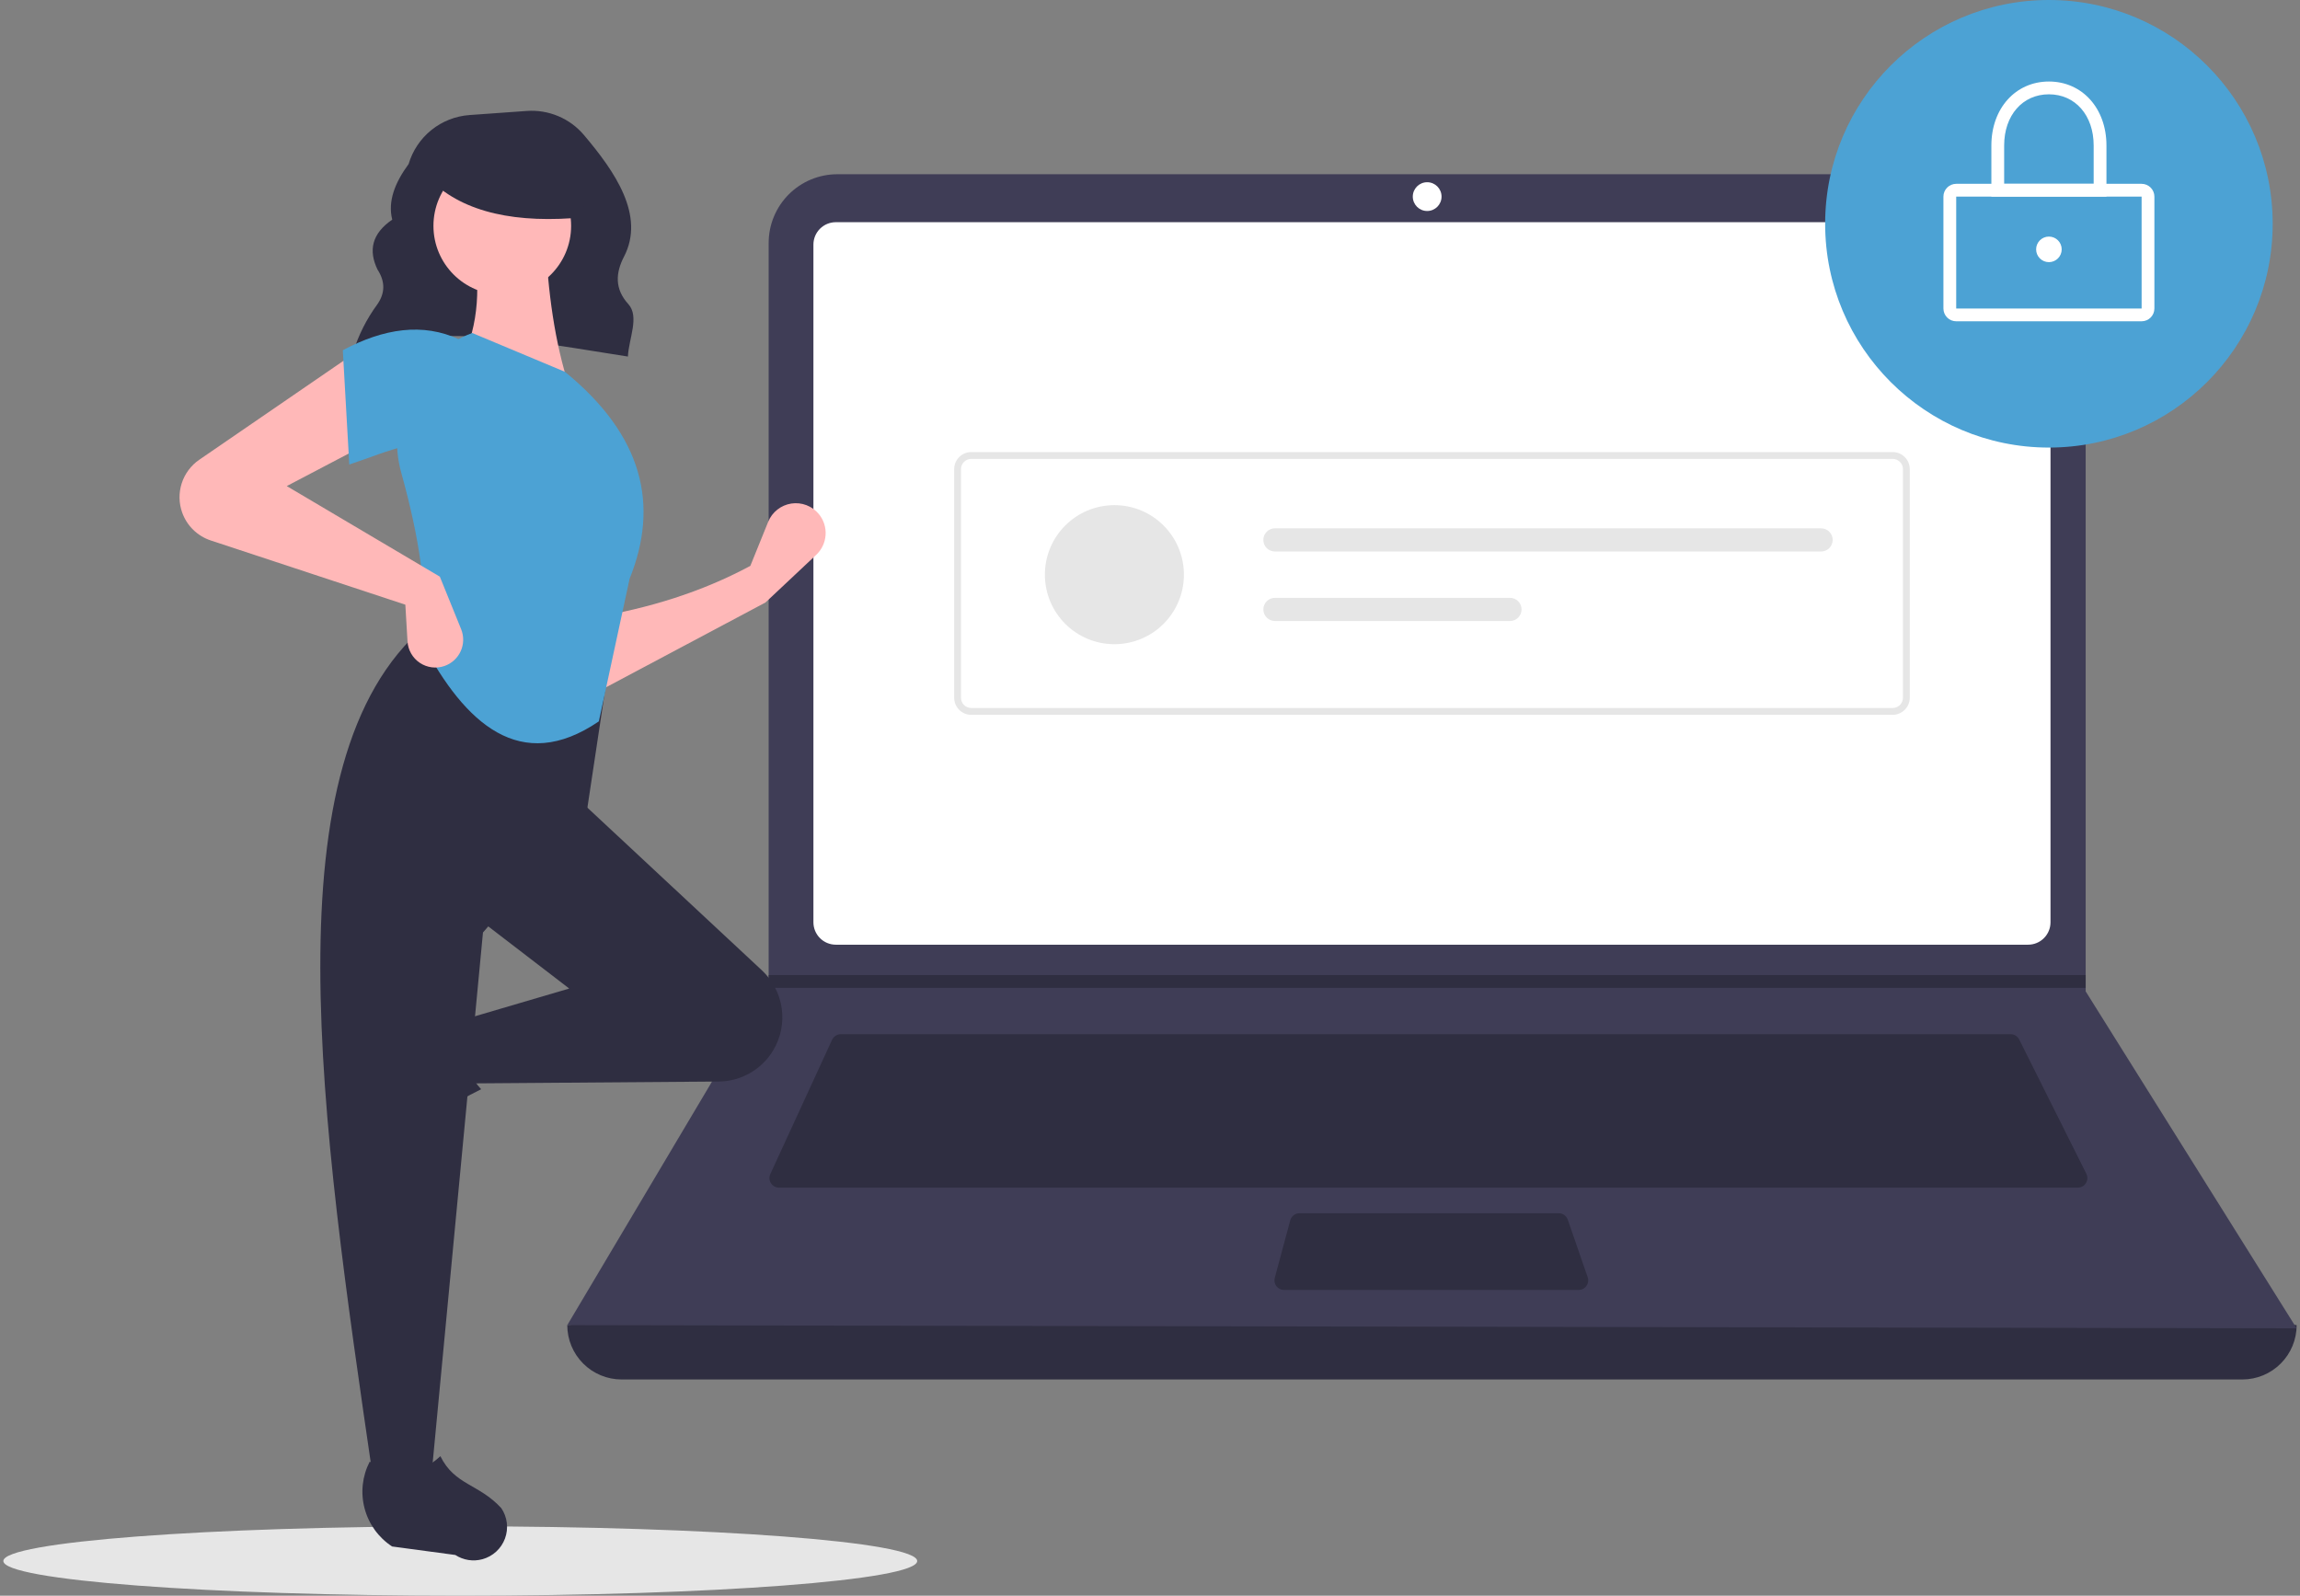 <svg width="343" height="238" viewBox="0 0 343 238" fill="none" xmlns="http://www.w3.org/2000/svg">
<rect x="0" y="0" width="343" height="238" fill="#808080" stroke="none"/>
<g clip-path="url(#clip0_377_3499)">
<path d="M68.641 238C106.275 238 136.782 235.682 136.782 232.824C136.782 229.965 106.275 227.647 68.641 227.647C31.008 227.647 0.5 229.965 0.5 232.824C0.5 235.682 31.008 238 68.641 238Z" fill="#E6E6E6"/>
<path d="M52.586 52.808C64.445 47.763 79.215 50.959 93.639 53.178C93.773 50.491 95.4 47.222 93.696 45.347C91.626 43.07 91.816 40.678 93.062 38.271C96.248 32.118 91.683 25.57 87.074 20.126C86.035 18.901 84.722 17.939 83.242 17.318C81.762 16.697 80.156 16.433 78.554 16.549L70.016 17.159C67.939 17.308 65.956 18.087 64.333 19.393C62.711 20.7 61.526 22.471 60.937 24.469C58.898 27.242 57.807 30.008 58.494 32.759C55.44 34.847 54.927 37.366 56.299 40.207C57.463 41.995 57.45 43.736 56.246 45.429C54.665 47.587 53.454 49.993 52.662 52.549L52.586 52.808Z" fill="#2F2E41"/>
<path d="M334.396 205.747H92.703C90.553 205.747 88.492 204.893 86.972 203.373C85.452 201.853 84.598 199.791 84.598 197.641C172.212 187.457 258.179 187.457 342.5 197.641C342.5 199.791 341.646 201.853 340.126 203.373C338.607 204.893 336.545 205.747 334.396 205.747Z" fill="#2F2E41"/>
<path d="M342.5 198.118L84.598 197.641L114.488 147.337L114.631 147.099V36.233C114.631 34.888 114.896 33.555 115.411 32.312C115.926 31.069 116.68 29.939 117.632 28.988C118.583 28.036 119.712 27.281 120.955 26.766C122.198 26.252 123.53 25.986 124.876 25.987H300.792C302.138 25.986 303.47 26.252 304.713 26.766C305.956 27.281 307.085 28.036 308.037 28.988C308.988 29.939 309.743 31.069 310.257 32.312C310.772 33.555 311.037 34.888 311.037 36.233V147.861L342.5 198.118Z" fill="#3F3D56"/>
<path d="M124.642 33.139C123.757 33.14 122.909 33.492 122.284 34.118C121.658 34.743 121.306 35.592 121.305 36.477V137.562C121.306 138.447 121.658 139.295 122.284 139.921C122.909 140.547 123.757 140.899 124.642 140.9H302.456C303.341 140.899 304.189 140.547 304.814 139.921C305.44 139.295 305.792 138.447 305.793 137.562V36.477C305.792 35.592 305.44 34.743 304.814 34.118C304.189 33.492 303.341 33.14 302.456 33.139H124.642Z" fill="white"/>
<path d="M125.387 154.251C125.114 154.251 124.846 154.33 124.616 154.477C124.386 154.625 124.203 154.835 124.088 155.083L114.878 175.11C114.778 175.328 114.734 175.567 114.75 175.807C114.767 176.046 114.844 176.277 114.973 176.479C115.102 176.681 115.28 176.847 115.491 176.963C115.701 177.078 115.937 177.138 116.177 177.138H309.859C310.102 177.138 310.342 177.076 310.555 176.957C310.768 176.838 310.947 176.667 311.075 176.46C311.203 176.252 311.276 176.015 311.287 175.772C311.298 175.528 311.247 175.286 311.137 175.068L301.127 155.041C301.008 154.803 300.826 154.603 300.6 154.463C300.374 154.324 300.113 154.25 299.848 154.251H125.387Z" fill="#2F2E41"/>
<path d="M212.834 31.47C214.019 31.47 214.979 30.509 214.979 29.324C214.979 28.139 214.019 27.179 212.834 27.179C211.649 27.179 210.689 28.139 210.689 29.324C210.689 30.509 211.649 31.47 212.834 31.47Z" fill="white"/>
<path d="M193.797 180.953C193.483 180.953 193.177 181.057 192.928 181.248C192.678 181.439 192.498 181.707 192.416 182.011L190.106 190.594C190.049 190.806 190.041 191.028 190.084 191.243C190.126 191.459 190.218 191.662 190.352 191.836C190.485 192.01 190.657 192.151 190.854 192.249C191.051 192.346 191.267 192.396 191.487 192.396H235.422C235.65 192.396 235.875 192.342 236.078 192.237C236.28 192.133 236.455 191.981 236.587 191.795C236.719 191.61 236.805 191.395 236.838 191.169C236.87 190.943 236.848 190.713 236.773 190.498L233.803 181.915C233.706 181.634 233.523 181.39 233.281 181.218C233.039 181.045 232.749 180.953 232.452 180.953H193.797Z" fill="#2F2E41"/>
<path d="M311.037 145.43V147.337H114.488L114.636 147.099V145.43H311.037Z" fill="#2F2E41"/>
<path d="M305.555 66.755C323.984 66.755 338.925 51.811 338.925 33.377C338.925 14.944 323.984 0 305.555 0C287.125 0 272.185 14.944 272.185 33.377C272.185 51.811 287.125 66.755 305.555 66.755Z" fill="#4CA2D4"/>
<path d="M319.379 47.92H291.73C291.225 47.92 290.74 47.719 290.382 47.361C290.025 47.004 289.824 46.519 289.823 46.013V29.324C289.824 28.819 290.025 28.334 290.382 27.976C290.74 27.619 291.225 27.418 291.73 27.417H319.379C319.885 27.418 320.37 27.619 320.727 27.976C321.085 28.334 321.286 28.819 321.286 29.324V46.013C321.286 46.519 321.085 47.004 320.727 47.361C320.37 47.719 319.885 47.92 319.379 47.92ZM291.73 29.324V46.013H319.381L319.379 29.324L291.73 29.324Z" fill="white"/>
<path d="M314.136 29.324H296.974V21.695C296.974 16.169 300.583 12.159 305.555 12.159C310.527 12.159 314.136 16.169 314.136 21.695L314.136 29.324ZM298.881 27.417H312.229V21.695C312.229 17.203 309.484 14.066 305.555 14.066C301.625 14.066 298.881 17.203 298.881 21.695L298.881 27.417Z" fill="white"/>
<path d="M305.555 39.099C306.608 39.099 307.462 38.245 307.462 37.192C307.462 36.139 306.608 35.285 305.555 35.285C304.502 35.285 303.648 36.139 303.648 37.192C303.648 38.245 304.502 39.099 305.555 39.099Z" fill="white"/>
<path d="M282.26 106.613H144.839C144.164 106.612 143.517 106.343 143.04 105.866C142.563 105.389 142.295 104.742 142.294 104.067V69.971C142.295 69.297 142.563 68.65 143.04 68.172C143.517 67.695 144.164 67.427 144.839 67.426H282.26C282.934 67.427 283.581 67.695 284.058 68.172C284.535 68.65 284.804 69.297 284.805 69.971V104.067C284.804 104.742 284.535 105.389 284.058 105.866C283.581 106.343 282.934 106.612 282.26 106.613ZM144.839 68.444C144.434 68.445 144.046 68.606 143.76 68.892C143.473 69.178 143.312 69.567 143.312 69.972V104.067C143.312 104.472 143.473 104.86 143.76 105.147C144.046 105.433 144.434 105.594 144.839 105.595H282.26C282.665 105.594 283.053 105.433 283.339 105.147C283.625 104.86 283.786 104.472 283.787 104.067V69.971C283.786 69.567 283.625 69.178 283.339 68.892C283.053 68.606 282.665 68.445 282.26 68.444L144.839 68.444Z" fill="#E6E6E6"/>
<path d="M166.191 96.08C171.916 96.08 176.557 91.438 176.557 85.711C176.557 79.985 171.916 75.343 166.191 75.343C160.466 75.343 155.825 79.985 155.825 85.711C155.825 91.438 160.466 96.08 166.191 96.08Z" fill="#E6E6E6"/>
<path d="M190.132 78.799C189.905 78.798 189.68 78.843 189.47 78.93C189.26 79.016 189.07 79.143 188.909 79.304C188.748 79.464 188.621 79.655 188.534 79.865C188.447 80.075 188.402 80.3 188.402 80.527C188.402 80.754 188.447 80.979 188.534 81.189C188.621 81.399 188.748 81.589 188.909 81.75C189.07 81.91 189.26 82.037 189.47 82.124C189.68 82.211 189.905 82.255 190.132 82.255H271.582C272.04 82.255 272.479 82.073 272.803 81.749C273.127 81.425 273.309 80.985 273.309 80.527C273.309 80.069 273.127 79.629 272.803 79.305C272.479 78.981 272.04 78.799 271.582 78.799H190.132Z" fill="#E6E6E6"/>
<path d="M190.132 89.167C189.674 89.167 189.235 89.349 188.911 89.674C188.587 89.998 188.405 90.437 188.405 90.895C188.405 91.354 188.587 91.793 188.911 92.117C189.235 92.441 189.674 92.624 190.132 92.624H225.18C225.638 92.624 226.078 92.441 226.402 92.117C226.726 91.793 226.908 91.354 226.908 90.895C226.908 90.437 226.726 89.998 226.402 89.674C226.078 89.349 225.638 89.167 225.18 89.167H190.132Z" fill="#E6E6E6"/>
<path d="M114.15 89.866L88.747 103.375L88.425 92.118C96.717 90.733 104.605 88.323 111.899 84.399L114.556 77.833C114.846 77.118 115.316 76.49 115.922 76.011C116.527 75.533 117.246 75.22 118.009 75.103C118.772 74.987 119.552 75.071 120.272 75.347C120.993 75.623 121.629 76.082 122.119 76.678C122.836 77.551 123.194 78.663 123.121 79.79C123.048 80.917 122.55 81.974 121.727 82.747L114.15 89.866Z" fill="#FFB8B8"/>
<path d="M52.08 167.86C51.894 167.18 51.855 166.469 51.964 165.773C52.073 165.076 52.329 164.411 52.713 163.821L58.294 155.255C59.613 153.229 61.639 151.765 63.976 151.149C66.314 150.532 68.798 150.805 70.945 151.916C68.6 155.909 68.927 159.412 71.755 162.456C67.364 164.6 63.306 167.367 59.707 170.672C59.05 171.12 58.295 171.404 57.506 171.502C56.716 171.599 55.915 171.506 55.169 171.231C54.423 170.956 53.753 170.507 53.216 169.92C52.678 169.334 52.289 168.627 52.08 167.86Z" fill="#2F2E41"/>
<path d="M115.307 156.66C114.463 158.067 113.271 159.234 111.845 160.049C110.42 160.863 108.81 161.297 107.169 161.309L70.096 161.59L68.488 152.263L84.888 147.439L71.061 136.825L86.174 119.135L113.625 144.726C115.229 146.221 116.272 148.223 116.578 150.395C116.884 152.567 116.435 154.779 115.307 156.66Z" fill="#2F2E41"/>
<path d="M64.308 220.449H55.626C47.831 167.004 39.896 113.408 63.343 93.404L90.998 97.907L87.46 121.386L72.026 139.076L64.308 220.449Z" fill="#2F2E41"/>
<path d="M71.94 232.556C71.26 232.742 70.549 232.781 69.853 232.672C69.157 232.563 68.492 232.307 67.902 231.923L58.475 230.655C56.449 229.335 54.986 227.31 54.369 224.971C53.752 222.633 54.026 220.149 55.136 218.001C59.129 220.347 62.631 220.02 65.674 217.19C67.824 221.533 71.367 221.268 74.751 224.927C75.199 225.584 75.483 226.339 75.581 227.129C75.678 227.918 75.585 228.719 75.31 229.466C75.035 230.212 74.586 230.882 74 231.42C73.414 231.957 72.707 232.347 71.94 232.556Z" fill="#2F2E41"/>
<path d="M84.888 57.703L68.81 53.843C71.48 48.376 71.7 42.293 70.418 35.832L81.351 35.511C81.693 43.545 82.73 51.051 84.888 57.703Z" fill="#FFB8B8"/>
<path d="M89.307 107.591C77.603 115.569 69.333 107.864 63.022 95.977C63.899 88.704 62.479 79.999 59.849 70.541C58.68 66.369 59.116 61.911 61.073 58.045C63.029 54.18 66.364 51.189 70.418 49.662L84.245 55.452C95.986 65.024 98.297 75.393 93.892 86.328L89.307 107.591Z" fill="#4CA2D4"/>
<path d="M55.626 65.744L42.764 72.498L65.594 86.007L68.771 93.845C68.983 94.368 69.086 94.928 69.075 95.493C69.063 96.057 68.936 96.613 68.703 97.127C68.469 97.641 68.133 98.102 67.716 98.482C67.298 98.862 66.808 99.152 66.274 99.336C65.668 99.545 65.021 99.611 64.385 99.529C63.749 99.446 63.14 99.218 62.607 98.861C62.074 98.504 61.631 98.028 61.312 97.471C60.994 96.914 60.808 96.291 60.771 95.65L60.449 90.188L31.432 80.61C30.454 80.287 29.562 79.746 28.825 79.028C28.087 78.31 27.523 77.433 27.174 76.464C26.666 75.052 26.64 73.511 27.1 72.082C27.561 70.653 28.482 69.418 29.719 68.569L53.053 52.557L55.626 65.744Z" fill="#FFB8B8"/>
<path d="M68.488 67.031C63.124 64.679 58.246 67.233 52.089 69.282L51.124 52.235C57.238 48.976 63.067 48.097 68.488 50.627L68.488 67.031Z" fill="#4CA2D4"/>
<path d="M74.906 43.954C80.575 43.954 85.171 39.357 85.171 33.687C85.171 28.016 80.575 23.419 74.906 23.419C69.236 23.419 64.64 28.016 64.64 33.687C64.64 39.357 69.236 43.954 74.906 43.954Z" fill="#FFB8B8"/>
<path d="M87.186 32.391C77.022 33.387 69.278 31.724 64.329 26.99V23.178H86.323L87.186 32.391Z" fill="#2F2E41"/>
</g>
<defs>
<clipPath id="clip0_377_3499">
<rect width="342" height="238" fill="white" transform="translate(0.5)"/>
</clipPath>
</defs>
</svg>
